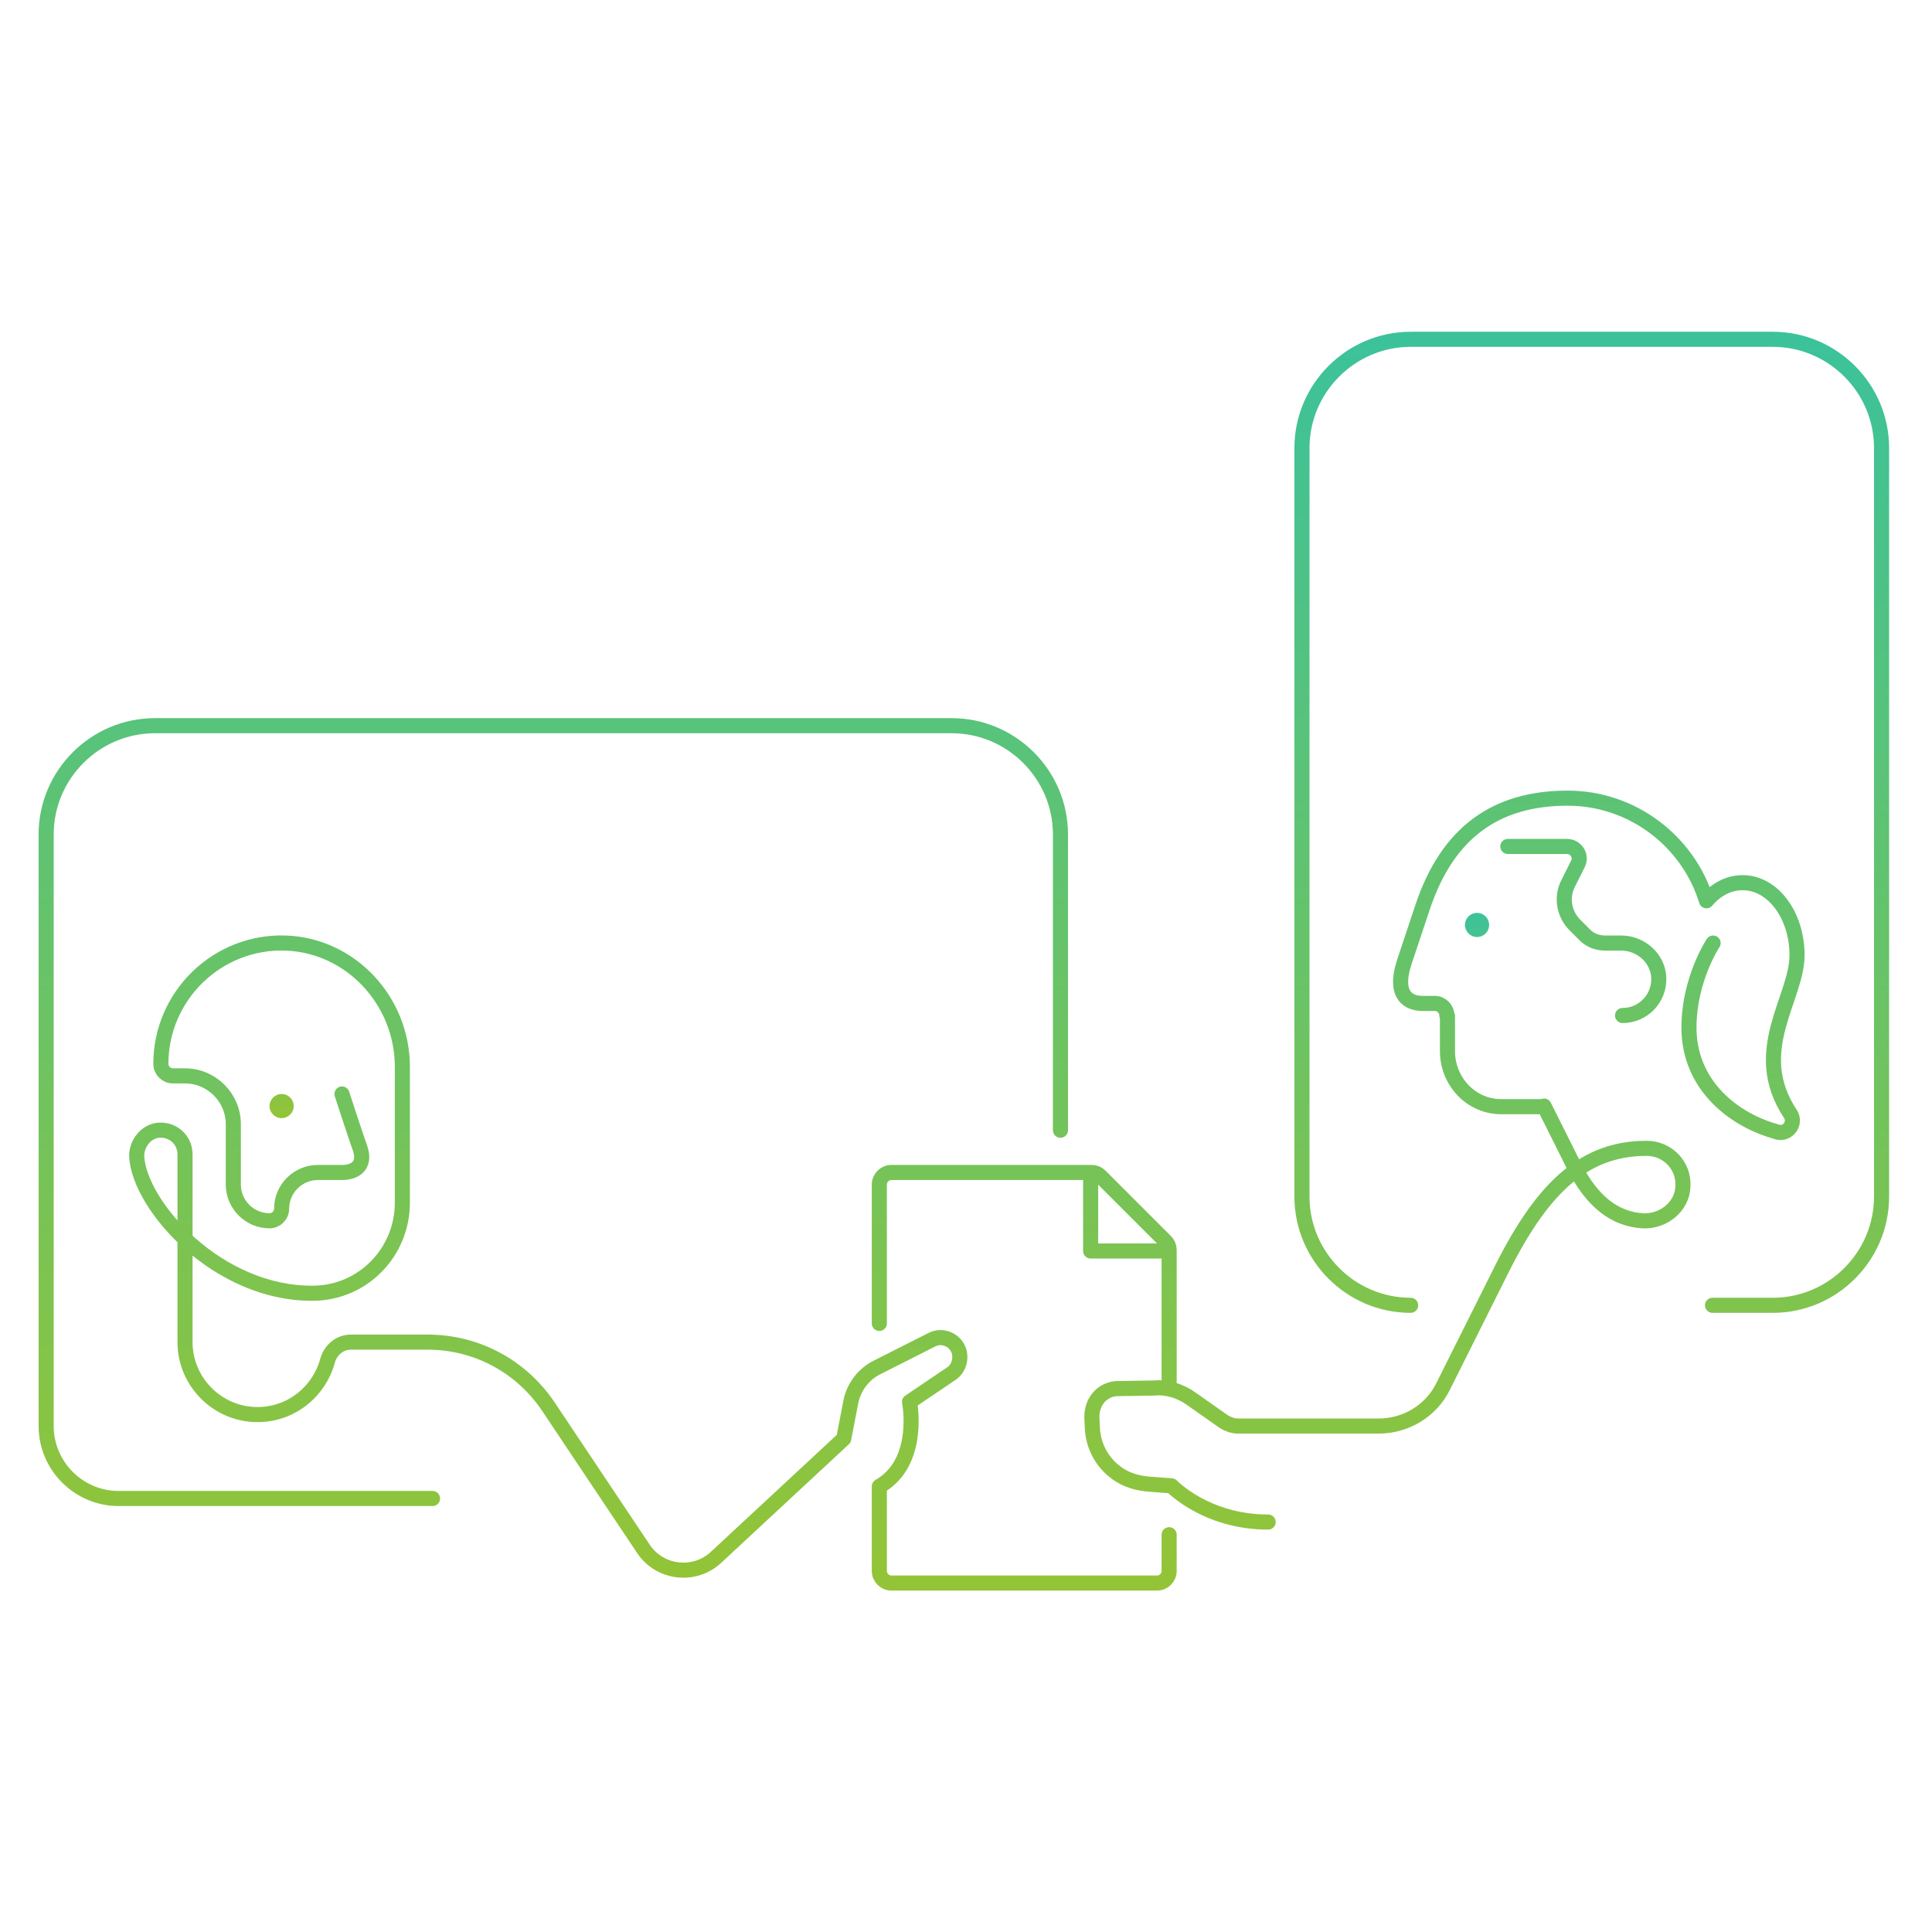 <svg width="320" height="320" viewBox="0 0 320 320" fill="none" xmlns="http://www.w3.org/2000/svg">
<path d="M255.745 183.2L260.745 193.2C263.645 198.9 267.345 201.9 272.045 202.2C275.445 202.4 278.645 199.9 278.745 196.5C278.945 193 276.145 190.2 272.745 190.2C262.745 190.2 255.745 196.2 248.745 210.2L239.045 229.6C237.045 233.7 232.845 236.2 228.345 236.2H205.045C204.245 236.2 203.445 235.9 202.745 235.5L197.345 231.7C195.545 230.4 193.345 229.7 191.145 229.9L184.845 230C182.645 230.2 180.845 232 180.845 234.7L180.945 236.8C181.145 239.5 182.445 241.9 184.345 243.5C185.945 244.9 187.945 245.6 190.045 245.8L194.045 246.1C194.045 246.1 199.745 252.1 210.045 252.1M283.645 216.2H293.645C303.545 216.2 311.645 208.1 311.645 198.2V74.2C311.645 64.3 303.545 56.2 293.645 56.2H233.645C223.745 56.2 215.645 64.3 215.645 74.2V198.2C215.645 208.1 223.745 216.2 233.645 216.2M71.644 248.2H19.645C13.044 248.2 7.645 242.8 7.645 236.2V138.2C7.645 128.3 15.745 120.2 25.645 120.2H157.645C167.545 120.2 175.645 128.3 175.645 138.2V187.2M255.745 183.3H248.645C243.645 183.3 239.745 179.1 239.745 174.1V168.3M193.645 254.2V260.2C193.645 261.3 192.745 262.2 191.645 262.2H147.645C146.545 262.2 145.645 261.3 145.645 260.2V246.2C152.645 242.2 150.645 232.2 150.645 232.2L157.445 227.6C158.745 226.8 159.245 225.2 158.845 223.8C158.245 221.9 156.045 221 154.345 221.9L145.245 226.5C143.045 227.6 141.445 229.7 140.945 232.1L139.745 238.3L118.645 257.9C115.045 261.3 109.245 260.6 106.545 256.5L90.844 233C86.344 226.3 78.945 222.3 70.844 222.3H58.145C56.245 222.3 54.745 223.6 54.245 225.4C52.844 230.5 48.245 234.3 42.645 234.3C36.044 234.3 30.645 228.9 30.645 222.3M145.645 219.2V196.2C145.645 195.1 146.545 194.2 147.645 194.2H180.845C181.345 194.2 181.845 194.4 182.245 194.8L193.045 205.6C193.445 206 193.645 206.5 193.645 207V229.2M180.645 195.2V207.2H192.645M56.645 181.2C56.645 181.2 58.844 188 59.645 190.2C60.645 193.2 58.645 194.2 56.645 194.2H52.645C49.344 194.2 46.645 196.9 46.645 200.2C46.645 201.3 45.745 202.2 44.645 202.2C41.344 202.2 38.645 199.5 38.645 196.2V186.2C38.645 181.8 35.044 178.2 30.645 178.2H28.645C27.544 178.2 26.645 177.3 26.645 176.2C26.645 164.9 36.044 155.8 47.344 156.2C58.145 156.6 66.644 165.8 66.644 176.7V199.2C66.644 207.4 60.145 214.1 51.944 214.2C36.145 214.4 23.145 199.8 22.645 191.6C22.544 189.5 24.145 187.4 26.244 187.2C28.645 187 30.645 188.8 30.645 191.2V222.2M268.745 168.2C272.145 168.2 274.845 165.4 274.745 162C274.645 158.7 271.745 156.2 268.545 156.2H265.845C264.545 156.2 263.245 155.7 262.345 154.7L260.845 153.2C259.045 151.4 258.545 148.6 259.745 146.3L261.345 143.1C262.045 141.8 261.045 140.2 259.545 140.2H249.745M294.445 187.5C287.245 185.6 279.745 179.8 279.745 170.2C279.745 162.2 283.745 156.2 283.745 156.2M239.645 168.2C239.645 167.1 238.745 166.2 237.645 166.2H235.645C233.645 166.2 230.645 165.2 232.645 159.2L235.645 150.2C239.745 138 247.645 132.2 259.645 132.2C270.445 132.2 279.645 139.4 282.645 149.2C284.245 147.3 286.345 146.2 288.645 146.2C293.645 146.2 297.645 151.6 297.645 158.2C297.645 165.4 289.645 174.1 296.545 184.5C297.545 186 296.145 188 294.345 187.5" stroke="url(#paint0_linear_4_1904)" stroke-width="2.5" stroke-miterlimit="10" stroke-linecap="round" stroke-linejoin="round"/>
<path d="M46.645 185.2C47.749 185.2 48.645 184.305 48.645 183.2C48.645 182.095 47.749 181.2 46.645 181.2C45.54 181.2 44.645 182.095 44.645 183.2C44.645 184.305 45.54 185.2 46.645 185.2Z" fill="url(#paint1_linear_4_1904)"/>
<path d="M244.645 155.2C245.749 155.2 246.645 154.305 246.645 153.2C246.645 152.095 245.749 151.2 244.645 151.2C243.54 151.2 242.645 152.095 242.645 153.2C242.645 154.305 243.54 155.2 244.645 155.2Z" fill="url(#paint2_linear_4_1904)"/>
<defs>
<linearGradient id="paint0_linear_4_1904" x1="159.645" y1="56.2" x2="159.645" y2="262.2" gradientUnits="userSpaceOnUse">
<stop stop-color="#3CC29A"/>
<stop offset="1" stop-color="#93C437"/>
</linearGradient>
<linearGradient id="paint1_linear_4_1904" x1="145.645" y1="151.2" x2="145.645" y2="185.2" gradientUnits="userSpaceOnUse">
<stop stop-color="#3CC29A"/>
<stop offset="1" stop-color="#93C437"/>
</linearGradient>
<linearGradient id="paint2_linear_4_1904" x1="145.645" y1="151.2" x2="145.645" y2="185.2" gradientUnits="userSpaceOnUse">
<stop stop-color="#3CC29A"/>
<stop offset="1" stop-color="#93C437"/>
</linearGradient>
</defs>
</svg>
